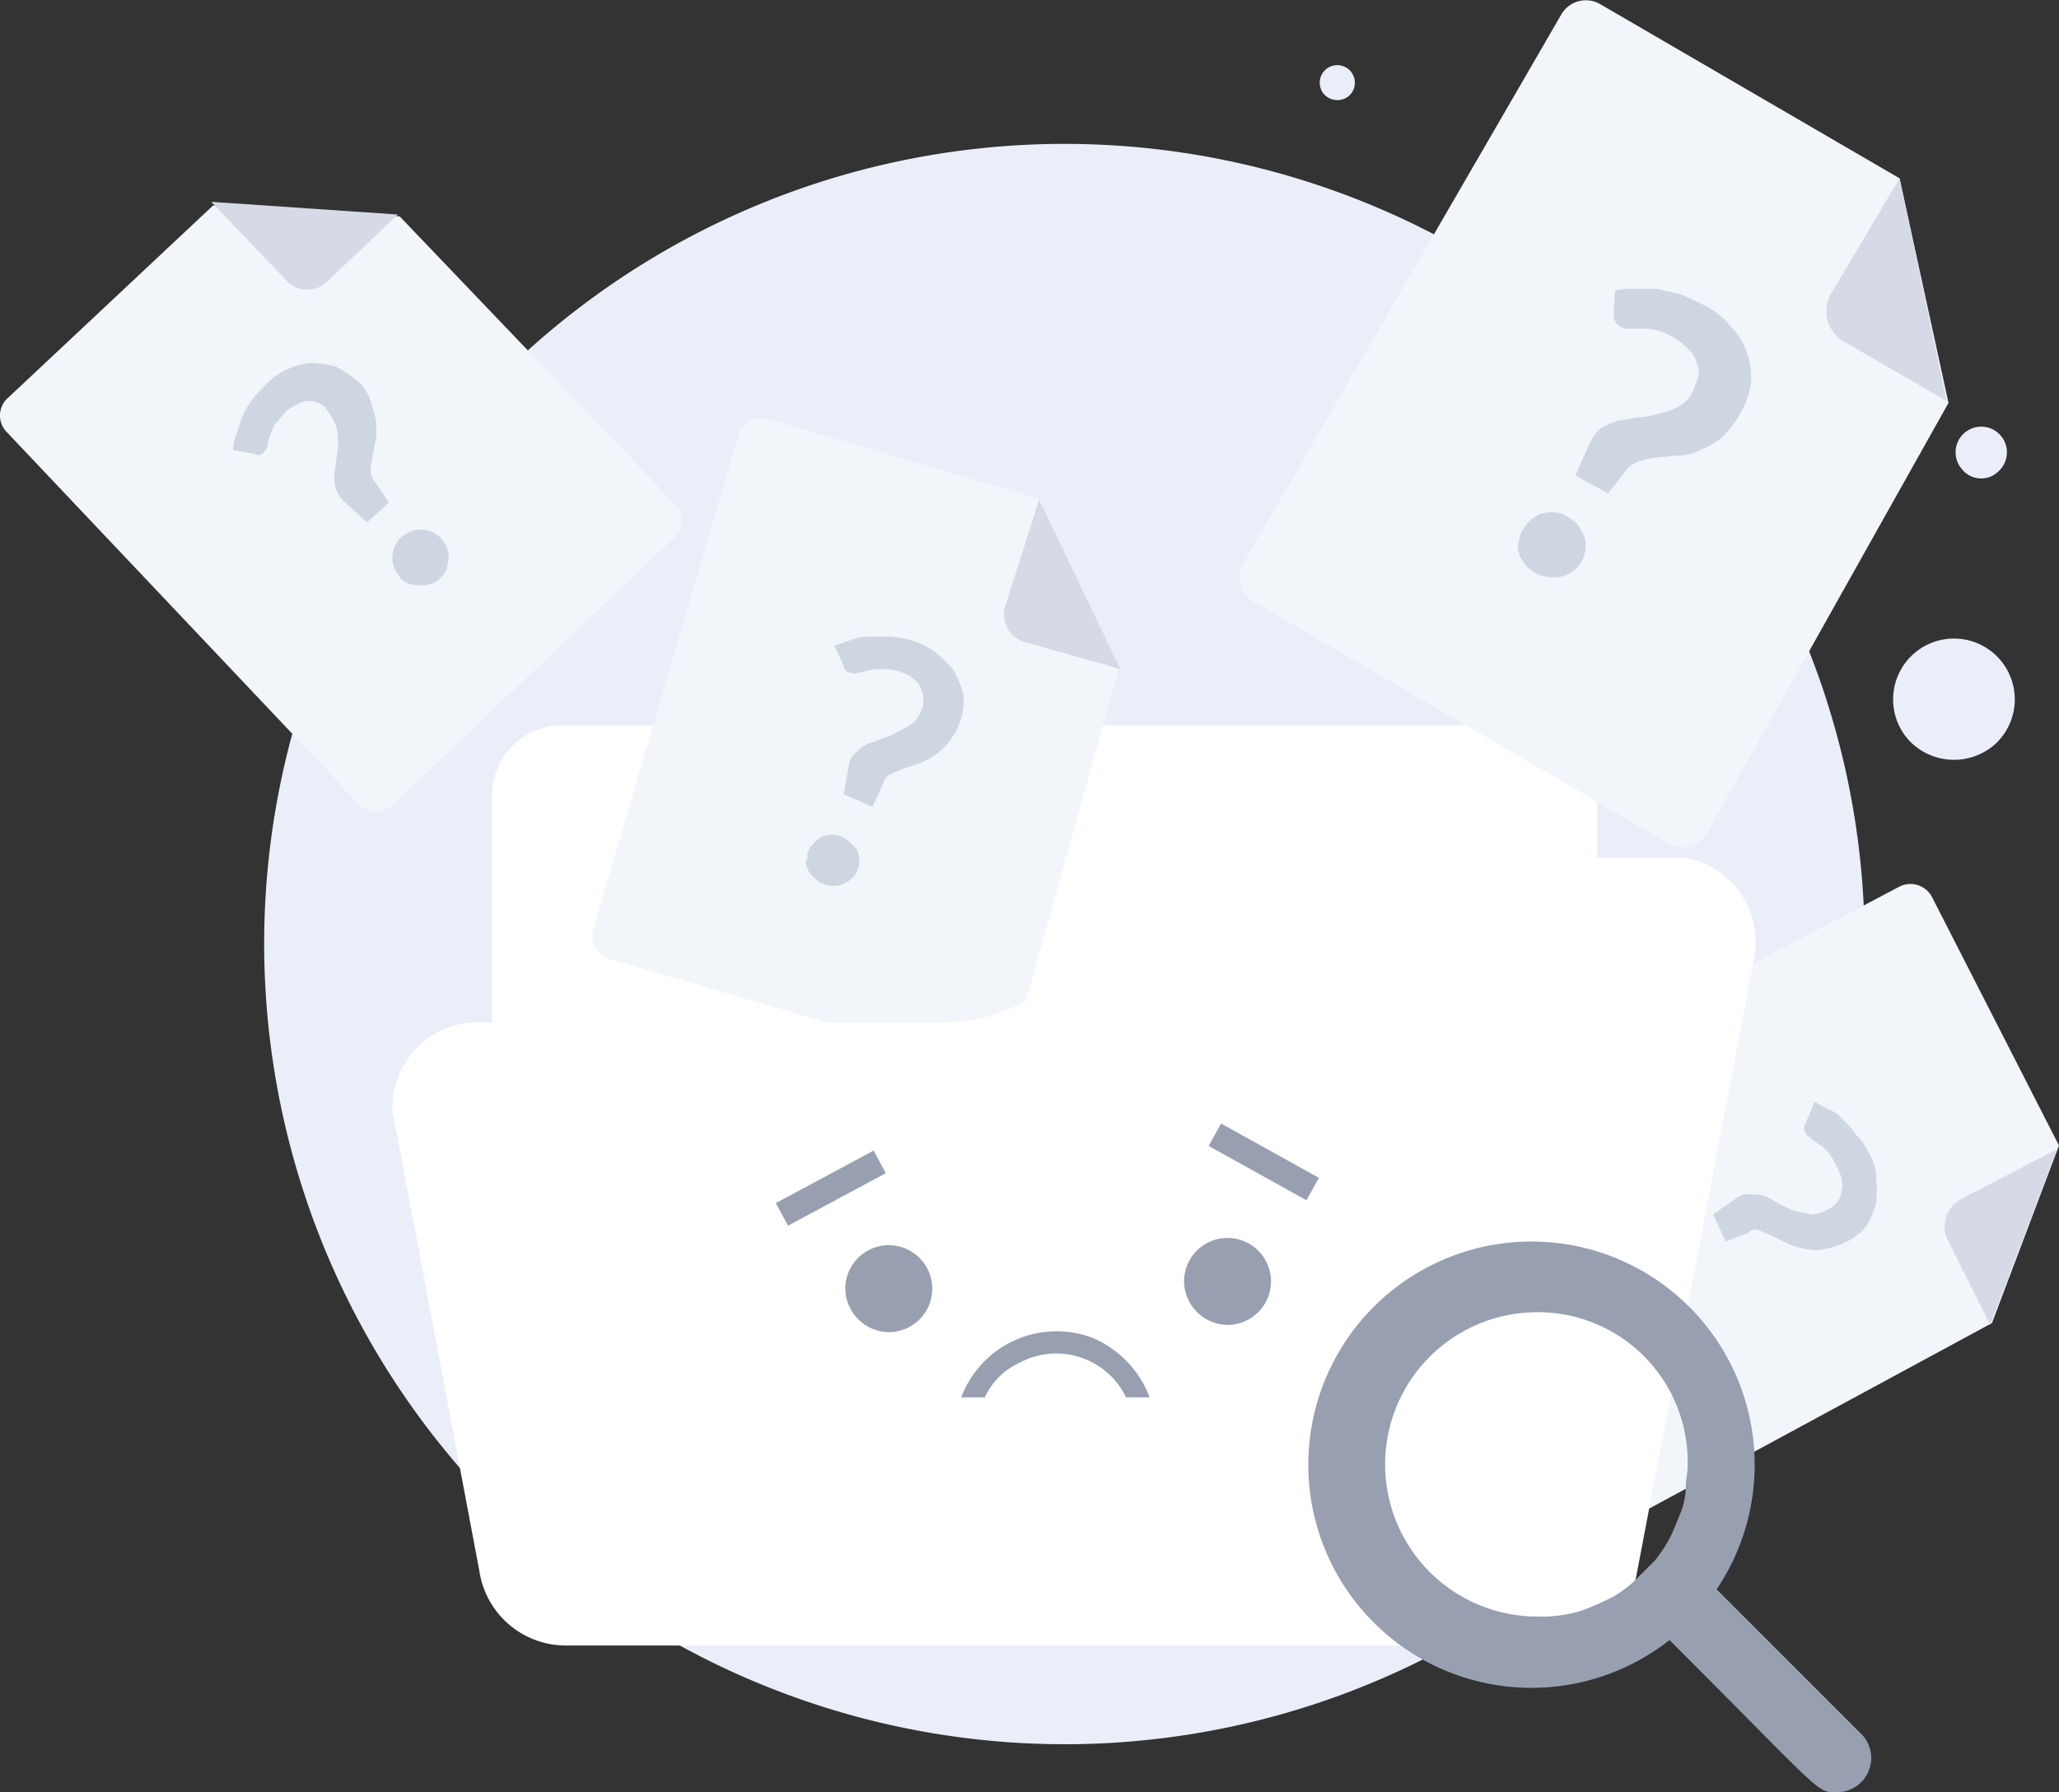 <svg xmlns="http://www.w3.org/2000/svg" width="120.348" height="104.763" viewBox="0 0 120.348 104.763">
  <rect x="0" y="0" width="120.348" height="104.763" fill="#333333" stroke="none"/>
  <g id="Group_6450" data-name="Group 6450" transform="translate(-22.76 -11.018)">
    <path id="Path_6091" data-name="Path 6091" d="M84.976,112.977A46.774,46.774,0,1,0,38.2,66.2,46.812,46.812,0,0,0,84.976,112.977Z" fill="#eaeef9"/>
    <path id="Path_6092" data-name="Path 6092" d="M55.544,53.417h56.541a4.091,4.091,0,0,1,4.023,4.024V93.123a4.091,4.091,0,0,1-4.023,4.023H55.544a4.091,4.091,0,0,1-4.023-4.023V57.441A4.091,4.091,0,0,1,55.544,53.417Z" fill="#fff"/>
    <path id="Path_6093" data-name="Path 6093" d="M139.384,54.51a3.556,3.556,0,1,0-5.025-.193A3.617,3.617,0,0,0,139.384,54.51Z" fill="#eaeef9"/>
    <path id="Path_6094" data-name="Path 6094" d="M139.577,38.564a1.5,1.5,0,1,0-2.126-.1A1.438,1.438,0,0,0,139.577,38.564Z" fill="#eaeef9"/>
    <path id="Path_6095" data-name="Path 6095" d="M101.6,16.627a1.027,1.027,0,1,0-1.45-.1A1.056,1.056,0,0,0,101.6,16.627Z" fill="#eaeef9"/>
    <g id="Group_6444" data-name="Group 6444">
      <path id="Path_6096" data-name="Path 6096" d="M136.649,34.57,122.567,59.664a1.662,1.662,0,0,1-2.33.635L96.1,46.217a1.662,1.662,0,0,1-.635-2.329L113.99,11.912a1.662,1.662,0,0,1,2.33-.635l17.47,10.165Z" fill="#f2f6fa"/>
    </g>
    <path id="Path_6097" data-name="Path 6097" d="M133.79,21.441l-4.023,6.776a2.046,2.046,0,0,0,.741,2.753l6.035,3.494" fill="#d5dae6"/>
    <path id="Path_6098" data-name="Path 6098" d="M117.167,28.006a4.751,4.751,0,0,1,1.165-.106h1.27c.424.106.953.212,1.377.318.529.212.953.424,1.376.635a4.685,4.685,0,0,1,1.588,1.271,3.973,3.973,0,0,1,.953,1.588,4.658,4.658,0,0,1,.212,1.694,5.228,5.228,0,0,1-.635,1.8,6.829,6.829,0,0,1-1.059,1.376,5.006,5.006,0,0,1-1.271.741,2.818,2.818,0,0,1-1.27.318l-1.165.106a4.662,4.662,0,0,0-1.059.212,1.71,1.71,0,0,0-.741.424l-1.165,1.482-1.9-1.059.847-1.906a2.533,2.533,0,0,1,.635-.847,3.761,3.761,0,0,1,.953-.424c.423-.106.741-.106,1.165-.212a5.314,5.314,0,0,0,1.27-.212,5.163,5.163,0,0,0,1.165-.424,1.871,1.871,0,0,0,.847-.953,7.131,7.131,0,0,0,.317-.847,1.582,1.582,0,0,0-.105-.741,1.706,1.706,0,0,0-.424-.741,4.6,4.6,0,0,0-.741-.635,3.917,3.917,0,0,0-1.165-.529,2.928,2.928,0,0,0-.953-.106h-.741a.634.634,0,0,1-.423-.106.871.871,0,0,1-.424-.635Zm-5.4,13.976a2.826,2.826,0,0,1,.529-.635c.212-.106.424-.318.636-.318a1.8,1.8,0,0,1,1.482.212,2.784,2.784,0,0,1,.635.529l.318.635a1.855,1.855,0,0,1-1.376,2.329,2.331,2.331,0,0,1-1.483-.212,2.806,2.806,0,0,1-.635-.529c-.106-.212-.318-.424-.318-.635a.9.9,0,0,1,0-.741A1.5,1.5,0,0,1,111.767,41.982Z" fill="#ced6e2"/>
    <g id="Group_6445" data-name="Group 6445">
      <path id="Path_6099" data-name="Path 6099" d="M46.121,23.665,62.215,40.5a1.376,1.376,0,0,1-.106,2.012L45.7,58.076a1.377,1.377,0,0,1-2.012-.106L23.145,36.264a1.376,1.376,0,0,1,.106-2.012L35.215,23.029Z" fill="#f2f6fa"/>
    </g>
    <path id="Path_6100" data-name="Path 6100" d="M35.109,22.817l4.447,4.659a1.662,1.662,0,0,0,2.329,0l4.129-3.918" fill="#d5dae6"/>
    <path id="Path_6101" data-name="Path 6101" d="M36.38,37.323a3.092,3.092,0,0,1,.212-.953l.318-.953a4.291,4.291,0,0,1,.529-.953,6.849,6.849,0,0,1,.847-.953,4.029,4.029,0,0,1,1.376-.953,3.26,3.26,0,0,1,1.376-.318,6.2,6.2,0,0,1,1.377.212,8.83,8.83,0,0,1,1.27.847,2.74,2.74,0,0,1,.741,1.165c.106.318.212.741.318,1.165v1.059c-.106.318-.106.635-.212.953,0,.318-.106.529-.106.847a.778.778,0,0,0,.212.635l.847,1.271-1.271,1.165-1.271-1.165a1.9,1.9,0,0,1-.529-.741,2.331,2.331,0,0,1-.106-.847c0-.318.106-.635.106-.953a4.345,4.345,0,0,0,0-1.906,4.3,4.3,0,0,0-.529-.953,1.057,1.057,0,0,0-.529-.424,1.343,1.343,0,0,0-.635-.106,1.506,1.506,0,0,0-.635.212,2.215,2.215,0,0,0-.635.424c-.212.212-.424.529-.635.741a5.151,5.151,0,0,0-.318.741,1.151,1.151,0,0,0-.106.529c0,.106-.106.212-.212.318-.106.212-.424.212-.635.106Zm9.741,7.412a2.308,2.308,0,0,1-.318-.529,1.342,1.342,0,0,1-.106-.635,1.7,1.7,0,0,1,.529-1.165,2.314,2.314,0,0,1,.529-.318,1.343,1.343,0,0,1,.635-.106,1.592,1.592,0,0,1,1.482,1.059,1.343,1.343,0,0,1,.106.635c0,.212-.106.424-.106.635a1.857,1.857,0,0,1-.424.529.9.9,0,0,1-.529.318,2.165,2.165,0,0,1-1.165,0A.972.972,0,0,1,46.121,44.735Z" fill="#ced6e2"/>
    <g id="Group_6446" data-name="Group 6446">
      <path id="Path_6102" data-name="Path 6102" d="M88.156,50.135,81.909,72.476a1.39,1.39,0,0,1-1.8.953L58.4,67.076a1.39,1.39,0,0,1-.953-1.8l8.471-28.8a1.39,1.39,0,0,1,1.8-.953L83.5,40.182Z" fill="#f2f6fa"/>
    </g>
    <path id="Path_6103" data-name="Path 6103" d="M83.5,40.221l-2.014,6.314a1.69,1.69,0,0,0,1.165,2.012l5.584,1.578" fill="#d5dae6"/>
    <path id="Path_6104" data-name="Path 6104" d="M71.532,48.758l.953-.318a3.132,3.132,0,0,1,1.059-.212h1.165a5.313,5.313,0,0,1,1.271.212,3.911,3.911,0,0,1,1.482.741,5.023,5.023,0,0,1,1.059,1.059,6.478,6.478,0,0,1,.529,1.271,3.4,3.4,0,0,1-.106,1.482,3.577,3.577,0,0,1-.635,1.271,3.222,3.222,0,0,1-.847.847,4.3,4.3,0,0,1-.953.529l-.953.318c-.212.106-.529.212-.741.318a.7.7,0,0,0-.424.529l-.635,1.376-1.694-.741.318-1.694a1.072,1.072,0,0,1,.424-.741,1.9,1.9,0,0,1,.741-.529,7.313,7.313,0,0,0,.847-.318,3.761,3.761,0,0,0,.953-.424,3.714,3.714,0,0,0,.847-.529,2.047,2.047,0,0,0,.529-.953v-.529a1.5,1.5,0,0,0-.212-.635c-.106-.212-.318-.318-.529-.529a5.159,5.159,0,0,0-.741-.318,3.267,3.267,0,0,0-1.059-.106,1.8,1.8,0,0,0-.741.106,4.584,4.584,0,0,0-.529.106c-.106,0-.212.106-.424,0a.455.455,0,0,1-.424-.424ZM69.944,60.935c.106-.212.106-.424.318-.529.106-.212.318-.318.424-.424a1.534,1.534,0,0,1,1.165-.106,2.316,2.316,0,0,1,.529.318l.424.424a1.43,1.43,0,0,1-.635,2.012A1.533,1.533,0,0,1,71,62.735c-.212-.106-.424-.106-.529-.318-.212-.106-.318-.318-.424-.424-.106-.212-.106-.318-.212-.529A.793.793,0,0,0,69.944,60.935Z" fill="#ced6e2"/>
    <g id="Group_6447" data-name="Group 6447">
      <path id="Path_6105" data-name="Path 6105" d="M139.19,88.358,118.649,99.475a1.425,1.425,0,0,1-1.906-.635l-10.27-20.011a1.424,1.424,0,0,1,.635-1.906L133.79,62.84a1.424,1.424,0,0,1,1.906.635l7.412,14.506Z" fill="#f2f6fa"/>
    </g>
    <path id="Path_6106" data-name="Path 6106" d="M143,78.193l-5.718,2.965a1.865,1.865,0,0,0-.741,2.224l2.541,5.082" fill="#d5dae6"/>
    <path id="Path_6107" data-name="Path 6107" d="M128.814,75.44c.318.106.529.318.847.424a2.219,2.219,0,0,1,.847.635,5.3,5.3,0,0,1,.741.847,3.779,3.779,0,0,1,.741,1.059,2.644,2.644,0,0,1,.424,1.482,6.93,6.93,0,0,1,0,1.482,6.477,6.477,0,0,1-.53,1.271,3.307,3.307,0,0,1-1.164.953,4.488,4.488,0,0,1-1.271.424,2.176,2.176,0,0,1-1.165,0,4.032,4.032,0,0,1-1.058-.318l-.847-.424c-.212-.106-.53-.212-.742-.318s-.529-.106-.635.106l-1.376.529-.741-1.588,1.376-.953a1.141,1.141,0,0,1,.847-.212,2.333,2.333,0,0,1,.847.106,4.6,4.6,0,0,1,.741.424,8.468,8.468,0,0,0,.953.424c.318.106.53.106.953.212a2.368,2.368,0,0,0,1.059-.318,1.338,1.338,0,0,0,.741-1.059c.106-.212,0-.424,0-.741a3.84,3.84,0,0,0-.318-.741,3.673,3.673,0,0,0-.529-.847,2.325,2.325,0,0,0-.529-.424c-.106-.106-.318-.212-.424-.318s-.212-.106-.318-.318a.484.484,0,0,1,0-.529Zm-9.847,7.306a.65.65,0,0,1,.635-.106c.212-.106.424,0,.53,0a1.211,1.211,0,0,1,.847.741,1.342,1.342,0,0,1,.106.635v.529a1.469,1.469,0,0,1-.742.847,1.341,1.341,0,0,1-.635.106h-.529a1.209,1.209,0,0,1-.847-.741,1.342,1.342,0,0,1-.106-.635c-.106-.212,0-.424,0-.529.106-.212.212-.318.212-.529C118.543,82.958,118.861,82.958,118.967,82.746Z" fill="#ced6e2"/>
    <path id="Path_6108" data-name="Path 6108" d="M117.167,76.393V93.969a4.2,4.2,0,0,1-4.129,4.129H54.909a4.2,4.2,0,0,1-4.129-4.129V74.911" fill="none" stroke="#1676ee" stroke-linecap="round" stroke-linejoin="round" stroke-width="3"/>
    <path id="Path_6109" data-name="Path 6109" d="M114.943,65.064H95.038a8.133,8.133,0,0,0-5.294,1.906L84.45,71.205a8.748,8.748,0,0,1-5.294,1.906H56.5a4.134,4.134,0,0,0-4.129,4.129,1.343,1.343,0,0,0,.106.635L56.6,99.581a4.3,4.3,0,0,0,4.129,3.6H109.12a4.119,4.119,0,0,0,4.129-3.494l5.824-29.859a4.078,4.078,0,0,0-3.494-4.659A1.347,1.347,0,0,0,114.943,65.064Z" fill="#fff"/>
    <g id="Group_6448" data-name="Group 6448">
      <path id="Path_6110" data-name="Path 6110" d="M120.449,61.146H96.732a10.217,10.217,0,0,0-6.247,2.223l-6.353,5.188a9.814,9.814,0,0,1-6.247,2.224H50.674A4.97,4.97,0,0,0,45.7,75.758a1.8,1.8,0,0,0,.106.741l4.976,26.365a5.11,5.11,0,0,0,4.976,4.341h57.7a5.1,5.1,0,0,0,4.977-4.235l6.882-36.106a5,5,0,0,0-4.129-5.718Z" fill="#fff"/>
    </g>
    <path id="Path_6111" data-name="Path 6111" d="M74.709,88.887a2.541,2.541,0,1,0-2.541-2.541A2.577,2.577,0,0,0,74.709,88.887Z" fill="#989fb0"/>
    <path id="Path_6112" data-name="Path 6112" d="M94.508,88.464a2.541,2.541,0,1,0-2.541-2.541A2.577,2.577,0,0,0,94.508,88.464Z" fill="#989fb0"/>
    <path id="Path_6113" data-name="Path 6113" d="M89.955,92.7H88.579a4.53,4.53,0,0,0-6.247-2.012A4.117,4.117,0,0,0,80.32,92.7H78.944A5.958,5.958,0,0,1,86.567,89.2,6.113,6.113,0,0,1,89.955,92.7Z" fill="#989fb0"/>
    <path id="Path_6114" data-name="Path 6114" d="M130.084,115.781c-1.164,0-.741.106-9.741-8.894a13.045,13.045,0,1,1,2.753-2.965l8.365,8.365A2,2,0,0,1,130.084,115.781Zm-17.47-28.058a8.894,8.894,0,0,0,0,17.788,8,8,0,0,0,1.588-.106,6.068,6.068,0,0,0,1.483-.424c.529-.211.952-.423,1.376-.635a6.788,6.788,0,0,0,1.376-1.059l1.059-1.059a8.735,8.735,0,0,0,.847-1.27c.212-.424.424-.953.636-1.483a4.262,4.262,0,0,0,.317-1.588c0-.424.106-.741.106-1.165A8.75,8.75,0,0,0,112.614,87.723Z" fill="#989fb0"/>
    <path id="Path_6115" data-name="Path 6115" d="M68.462,82.005l5.718-3.07" fill="none" stroke="#989fb0" stroke-miterlimit="10" stroke-width="1.5"/>
    <path id="Path_6116" data-name="Path 6116" d="M99.485,80.523l-5.718-3.176" fill="none" stroke="#989fb0" stroke-miterlimit="10" stroke-width="1.5"/>
  </g>
</svg>
